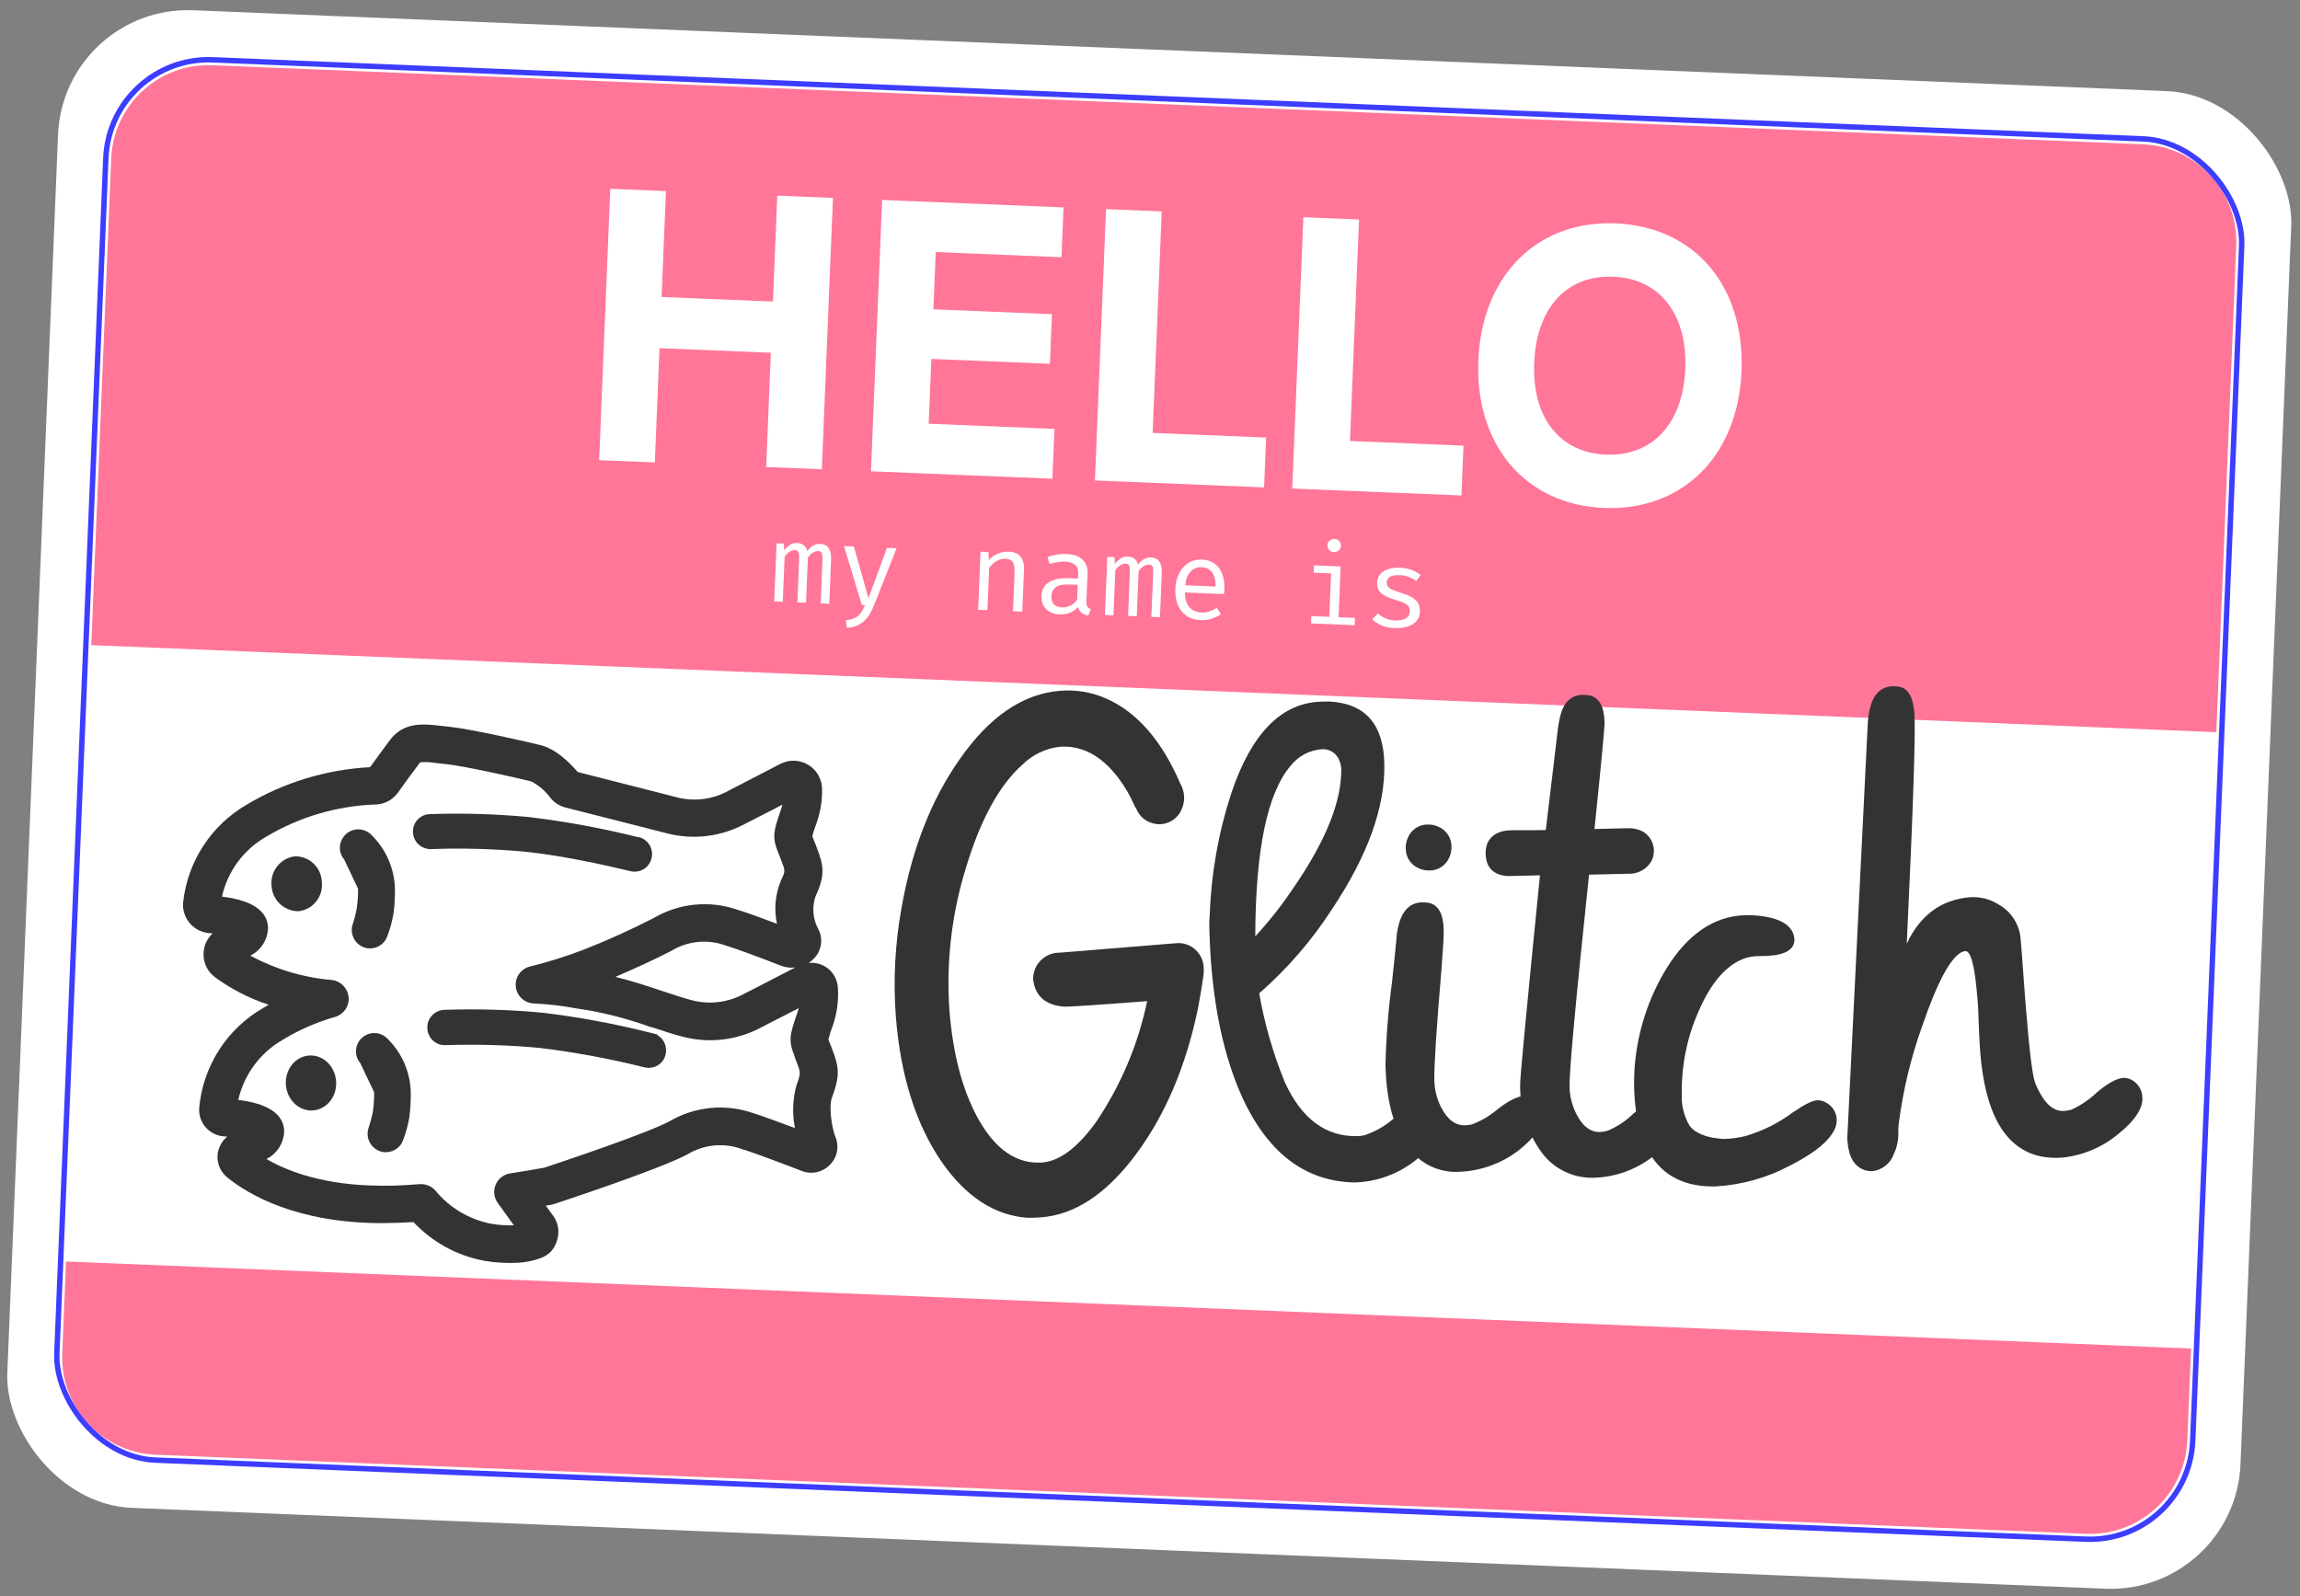 <svg width="425" height="295" viewBox="0 0 425 295" fill="none" xmlns="http://www.w3.org/2000/svg">
<rect x="0" y="0" width="425" height="295" fill="#808080" stroke="none"/>
<rect x="11.707" y="0.914" width="413" height="277" rx="24" transform="rotate(2.346 11.707 0.914)" fill="white"/>
<rect x="21.289" y="11.316" width="393" height="257" rx="18" transform="rotate(2.346 21.289 11.316)" fill="white"/>
<path d="M12.2 233.129L404.871 249.219L404.175 266.205C403.768 276.137 395.386 283.86 385.453 283.453L28.752 268.837C18.82 268.43 11.097 260.048 11.504 250.115L12.2 233.129Z" fill="#FF7698"/>
<path d="M20.552 29.3C20.959 19.368 29.341 11.645 39.274 12.052L395.975 26.668C405.907 27.075 413.63 35.457 413.223 45.39L409.538 135.314L16.867 119.225L20.552 29.3Z" fill="#FF7698"/>
<rect x="20.331" y="10.275" width="395" height="259" rx="19" transform="rotate(2.346 20.331 10.275)" stroke="#3D3DFF" strokeWidth="2"/>
<path d="M110.714 85.038L121.001 85.46L121.866 64.346L142.441 65.189L141.576 86.303L151.863 86.724L153.918 36.582L143.63 36.161L142.829 55.728L122.254 54.886L123.056 35.318L112.768 34.896L110.714 85.038Z" fill="white"/>
<path d="M160.945 87.097L194.469 88.47L194.846 79.262L171.61 78.31L172.101 66.332L194.006 67.229L194.382 58.057L172.476 57.16L172.91 46.584L196.146 47.536L196.524 38.328L163 36.955L160.945 87.097Z" fill="white"/>
<path d="M202.324 88.792L233.582 90.073L233.96 80.865L212.989 80.005L214.666 39.072L204.379 38.65L202.324 88.792Z" fill="white"/>
<path d="M238.786 90.286L270.044 91.567L270.421 82.359L249.451 81.499L251.128 40.566L240.841 40.144L238.786 90.286Z" fill="white"/>
<path d="M296.375 93.871C310.763 94.46 321.155 84.401 321.802 68.611C322.452 52.748 313.061 41.878 298.53 41.283C284.142 40.693 273.818 50.827 273.171 66.618C272.527 82.337 281.951 93.28 296.375 93.871ZM283.494 67.041C283.916 56.754 289.601 50.789 298.126 51.139C306.687 51.489 311.823 58.041 311.407 68.184C310.994 78.256 305.339 84.366 296.779 84.015C288.254 83.666 283.076 77.256 283.494 67.041Z" fill="white"/>
<path d="M151.604 100.522C151.95 100.536 152.277 100.624 152.583 100.787C152.896 100.949 153.146 101.249 153.332 101.685C153.519 102.122 153.595 102.751 153.561 103.573L153.234 111.563L151.644 111.498L151.96 103.783C151.988 103.11 151.967 102.623 151.897 102.321C151.828 102.018 151.6 101.859 151.213 101.843C150.893 101.83 150.57 101.919 150.242 102.11C149.922 102.294 149.602 102.608 149.285 103.051L148.943 111.387L147.343 111.321L147.659 103.607C147.687 102.934 147.666 102.447 147.597 102.144C147.527 101.842 147.299 101.683 146.912 101.667C146.579 101.653 146.252 101.742 145.931 101.933C145.617 102.118 145.302 102.431 144.984 102.874L144.643 111.211L143.063 111.146L143.503 100.415L144.848 100.47L144.899 101.717C145.208 101.315 145.548 100.982 145.92 100.718C146.298 100.448 146.756 100.323 147.293 100.345C147.7 100.362 148.08 100.476 148.432 100.688C148.785 100.893 149.034 101.278 149.181 101.842C149.491 101.432 149.834 101.106 150.212 100.863C150.589 100.613 151.053 100.499 151.604 100.522Z" fill="white"/>
<path d="M165.671 101.323L161.457 111.971C161.176 112.688 160.83 113.341 160.418 113.929C160.012 114.519 159.493 114.997 158.858 115.366C158.23 115.742 157.442 115.958 156.494 116.015L156.285 114.638C157.03 114.546 157.622 114.383 158.061 114.149C158.499 113.916 158.849 113.607 159.109 113.223C159.377 112.839 159.617 112.376 159.83 111.833L159.259 111.81L155.948 100.925L157.783 101L160.474 110.553L163.898 101.25L165.671 101.323Z" fill="white"/>
<path d="M180.747 112.69L181.186 101.959L182.644 102.018L182.715 103.512C183.173 102.979 183.733 102.58 184.398 102.315C185.069 102.043 185.714 101.92 186.332 101.945C187.385 101.988 188.138 102.298 188.591 102.875C189.05 103.452 189.26 104.236 189.219 105.228L188.9 113.024L187.188 112.954L187.455 106.421C187.485 105.688 187.469 105.095 187.406 104.643C187.343 104.185 187.186 103.848 186.937 103.634C186.687 103.413 186.291 103.291 185.747 103.269C185.326 103.251 184.925 103.327 184.543 103.495C184.169 103.663 183.83 103.881 183.526 104.147C183.23 104.407 182.981 104.673 182.779 104.944L182.459 112.76L180.747 112.69Z" fill="white"/>
<path d="M200.749 111.162C200.731 111.59 200.79 111.905 200.924 112.108C201.059 112.311 201.274 112.466 201.569 112.574L201.102 113.759C200.642 113.679 200.244 113.516 199.907 113.271C199.57 113.019 199.333 112.652 199.196 112.17C198.789 112.65 198.291 113.007 197.703 113.242C197.115 113.47 196.471 113.569 195.771 113.541C194.698 113.497 193.865 113.16 193.271 112.53C192.678 111.9 192.401 111.085 192.442 110.086C192.488 108.979 192.954 108.147 193.841 107.592C194.728 107.036 195.987 106.791 197.617 106.858L199.197 106.923L199.234 106.026C199.266 105.252 199.06 104.695 198.618 104.357C198.183 104.013 197.565 103.824 196.763 103.791C196.41 103.777 195.993 103.804 195.514 103.873C195.035 103.935 194.513 104.053 193.948 104.227L193.553 102.915C194.222 102.697 194.847 102.549 195.429 102.471C196.01 102.393 196.563 102.364 197.086 102.386C198.425 102.44 199.414 102.794 200.054 103.446C200.701 104.092 201.003 104.949 200.959 106.015L200.749 111.162ZM196.263 112.254C196.793 112.276 197.305 112.164 197.798 111.919C198.291 111.667 198.704 111.309 199.036 110.847L199.149 108.085L197.6 108.021C196.418 107.973 195.574 108.142 195.068 108.53C194.569 108.918 194.306 109.455 194.277 110.141C194.25 110.807 194.399 111.32 194.725 111.681C195.057 112.035 195.57 112.226 196.263 112.254Z" fill="white"/>
<path d="M212.712 103.026C213.058 103.04 213.384 103.128 213.691 103.291C214.004 103.453 214.254 103.753 214.44 104.189C214.626 104.625 214.703 105.255 214.669 106.077L214.342 114.067L212.752 114.002L213.068 106.287C213.095 105.614 213.075 105.127 213.005 104.824C212.936 104.522 212.708 104.363 212.321 104.347C212.001 104.334 211.678 104.423 211.35 104.614C211.029 104.798 210.71 105.111 210.393 105.554L210.051 113.891L208.451 113.825L208.767 106.111C208.795 105.438 208.774 104.95 208.705 104.648C208.635 104.346 208.407 104.187 208.02 104.171C207.687 104.157 207.36 104.246 207.039 104.437C206.725 104.622 206.41 104.935 206.092 105.378L205.75 113.715L204.171 113.65L204.61 102.919L205.956 102.974L206.007 104.221C206.316 103.819 206.656 103.486 207.028 103.222C207.406 102.951 207.864 102.827 208.401 102.849C208.808 102.866 209.188 102.98 209.54 103.192C209.892 103.397 210.142 103.782 210.289 104.346C210.599 103.936 210.942 103.61 211.319 103.367C211.697 103.117 212.161 103.003 212.712 103.026Z" fill="white"/>
<path d="M218.952 109.488C218.952 110.319 219.084 111.005 219.347 111.546C219.611 112.081 219.972 112.484 220.431 112.754C220.89 113.018 221.394 113.161 221.944 113.184C222.495 113.206 222.994 113.145 223.442 113C223.898 112.856 224.366 112.633 224.848 112.333L225.607 113.497C225.088 113.871 224.501 114.156 223.846 114.354C223.198 114.552 222.538 114.637 221.866 114.61C220.826 114.567 219.949 114.296 219.235 113.798C218.52 113.299 217.986 112.624 217.633 111.772C217.287 110.914 217.137 109.931 217.182 108.824C217.227 107.737 217.46 106.78 217.882 105.953C218.304 105.127 218.874 104.486 219.594 104.033C220.313 103.579 221.149 103.372 222.1 103.411C223.004 103.448 223.773 103.693 224.407 104.148C225.042 104.596 225.517 105.221 225.831 106.024C226.152 106.819 226.291 107.761 226.246 108.848C226.239 109.031 226.228 109.205 226.215 109.367C226.202 109.523 226.186 109.662 226.167 109.784L218.952 109.488ZM222.063 104.818C221.268 104.785 220.59 105.04 220.031 105.582C219.477 106.124 219.139 106.985 219.016 108.164L224.611 108.393C224.638 107.244 224.422 106.371 223.963 105.774C223.505 105.17 222.871 104.851 222.063 104.818Z" fill="white"/>
<path d="M247.726 104.685L247.342 114.061L250.369 114.185L250.313 115.541L242.262 115.211L242.318 113.855L245.63 113.991L245.959 105.97L242.748 105.839L242.804 104.483L247.726 104.685ZM246.566 99.605C246.947 99.621 247.245 99.748 247.459 99.989C247.681 100.229 247.785 100.516 247.771 100.849C247.757 101.195 247.629 101.483 247.389 101.711C247.155 101.933 246.848 102.036 246.467 102.02C246.107 102.005 245.817 101.878 245.595 101.637C245.374 101.39 245.27 101.093 245.284 100.747C245.298 100.414 245.425 100.137 245.666 99.915C245.906 99.694 246.206 99.59 246.566 99.605Z" fill="white"/>
<path d="M257.773 114.662C258.595 114.696 259.25 114.569 259.738 114.283C260.234 113.99 260.492 113.586 260.513 113.07C260.526 112.743 260.477 112.459 260.364 112.216C260.258 111.974 260.026 111.75 259.667 111.544C259.308 111.339 258.752 111.126 257.998 110.904C257.265 110.691 256.629 110.454 256.088 110.193C255.554 109.926 255.143 109.593 254.853 109.193C254.57 108.794 254.441 108.285 254.466 107.667C254.491 107.062 254.682 106.549 255.04 106.128C255.404 105.701 255.897 105.384 256.518 105.178C257.139 104.965 257.854 104.876 258.663 104.909C259.526 104.944 260.272 105.09 260.901 105.347C261.537 105.598 262.073 105.899 262.507 106.25L261.706 107.381C261.309 107.086 260.87 106.84 260.388 106.643C259.907 106.44 259.319 106.324 258.626 106.296C257.784 106.261 257.18 106.369 256.816 106.62C256.452 106.863 256.262 107.192 256.245 107.607C256.232 107.919 256.306 108.184 256.468 108.402C256.636 108.613 256.924 108.812 257.331 108.999C257.739 109.179 258.302 109.382 259.021 109.609C259.714 109.821 260.313 110.067 260.818 110.346C261.331 110.626 261.725 110.982 262 111.415C262.275 111.849 262.398 112.398 262.371 113.064C262.34 113.825 262.097 114.434 261.643 114.892C261.189 115.343 260.611 115.663 259.909 115.852C259.214 116.035 258.483 116.11 257.715 116.079C256.743 116.039 255.92 115.866 255.245 115.559C254.578 115.246 254.021 114.879 253.575 114.459L254.6 113.368C255.007 113.732 255.478 114.034 256.013 114.274C256.554 114.507 257.141 114.636 257.773 114.662Z" fill="white"/>
<path d="M195.84 176.058L217.403 174.301C218.218 174.231 219.036 174.383 219.771 174.741C220.552 175.121 221.212 175.709 221.681 176.44C222.149 177.171 222.407 178.016 222.427 178.884C222.467 179.382 222.445 179.883 222.363 180.375C222.088 182.342 221.751 184.336 221.365 186.355C219.139 197.081 215.305 206.091 209.863 213.386C204.42 220.681 198.552 224.544 192.258 224.976C191.388 225.058 190.514 225.079 189.641 225.038C183.697 224.535 178.515 221.143 174.096 214.862C169.237 207.831 166.382 198.799 165.53 187.766C165.038 181.122 165.387 174.443 166.569 167.886C168.483 156.969 172.069 147.783 177.326 140.327C182.82 132.428 189.011 128.205 195.898 127.66C198.74 127.427 201.597 127.892 204.22 129.012C210.012 131.504 214.639 136.77 218.099 144.812C218.497 145.502 218.736 146.272 218.799 147.066C218.861 147.921 218.707 148.779 218.349 149.559C217.938 150.56 217.175 151.377 216.205 151.857C215.234 152.338 214.122 152.448 213.076 152.167C212.369 151.994 211.714 151.652 211.169 151.17C210.623 150.688 210.203 150.08 209.944 149.4L209.674 148.985C208.881 147.126 207.864 145.37 206.645 143.758C203.493 139.602 199.874 137.715 195.823 138.011C193.21 138.313 190.774 139.481 188.903 141.329C184.651 145.137 181.191 151.449 178.523 160.266C175.87 168.776 174.821 177.705 175.43 186.599C176.064 194.749 177.825 201.445 180.713 206.687C183.93 212.484 187.912 215.198 192.66 214.828C195.863 214.544 199.17 212.033 202.581 207.293C207.126 200.546 210.317 192.98 211.976 185.017C202.066 185.783 196.9 186.118 196.475 186.02C193.068 185.705 191.215 183.987 190.892 180.868C190.918 180.285 191.03 179.71 191.223 179.16C191.583 178.233 192.219 177.438 193.044 176.884C193.87 176.329 194.846 176.041 195.84 176.058Z" fill="#333333"/>
<path d="M250.317 218.523C240.964 218.35 233.911 212.814 229.158 201.917C225.653 193.728 223.756 183.614 223.468 171.575C223.453 170.955 223.434 170.161 223.535 169.191C223.791 161.505 225.134 153.894 227.523 146.584C231.262 135.475 236.827 129.836 244.219 129.667C244.603 129.658 245.013 129.648 245.459 129.638C252.184 129.915 255.63 133.734 255.798 141.093C255.989 149.105 252.755 158.1 246.094 168.08C242.362 173.843 237.847 179.059 232.678 183.578C233.666 189.221 235.259 194.741 237.428 200.043C240.543 206.794 245.007 210.1 250.819 209.961C251.235 209.95 251.649 209.903 252.057 209.82C253.953 209.208 255.712 208.235 257.237 206.953C259.409 205.387 261.115 204.589 262.355 204.56C262.921 204.554 263.476 204.722 263.942 205.043C264.478 205.364 264.922 205.817 265.231 206.36C265.539 206.903 265.702 207.516 265.704 208.14C265.678 210.16 264.293 212.261 261.549 214.445C258.342 216.978 254.402 218.408 250.317 218.523ZM244.429 138.448C243.273 138.506 242.143 138.81 241.115 139.342C240.087 139.875 239.186 140.621 238.472 141.532C234.167 146.599 231.994 157.1 231.954 173.035C234.425 170.366 236.688 167.511 238.724 164.496C244.946 155.553 247.984 148.035 247.838 141.941C247.817 141.563 247.732 141.192 247.589 140.842C247.402 140.15 246.99 139.539 246.418 139.105C245.846 138.672 245.147 138.441 244.429 138.448Z" fill="#333333"/>
<path d="M266.771 171.804C266.797 172.92 266.657 175.356 266.362 179.086C265.426 190.12 264.986 196.972 265.042 199.643C265.08 201.358 265.497 203.043 266.264 204.578C267.411 206.875 268.894 208.002 270.713 207.958C271.13 207.95 271.545 207.898 271.951 207.805C273.714 207.149 275.346 206.186 276.772 204.959C278.831 203.359 280.499 202.549 281.777 202.519C282.366 202.516 282.94 202.703 283.415 203.05C283.943 203.383 284.376 203.847 284.671 204.397C284.967 204.946 285.116 205.563 285.103 206.187C284.989 208.163 283.514 210.295 280.652 212.573C277.465 215.021 273.595 216.415 269.579 216.56C268.049 216.639 266.52 216.392 265.093 215.835C263.666 215.279 262.373 214.426 261.299 213.334C257.949 209.914 256.188 204.409 256.014 196.819C256.132 191.711 256.532 186.614 257.213 181.551C257.599 178.005 257.86 175.405 258.018 173.739L258.105 172.682C258.632 168.797 260.186 166.824 262.741 166.763C263.157 166.756 263.572 166.783 263.984 166.845C265.771 167.199 266.7 168.852 266.771 171.804ZM259.758 156.733C259.74 156.044 259.885 155.36 260.182 154.737C260.492 154.026 261.006 153.423 261.658 153.004C262.311 152.584 263.073 152.366 263.848 152.379C264.538 152.36 265.222 152.506 265.844 152.803C266.564 153.118 267.174 153.642 267.594 154.306C268.015 154.97 268.227 155.745 268.204 156.531C268.221 157.216 268.076 157.896 267.78 158.514C267.469 159.224 266.955 159.827 266.302 160.246C265.65 160.666 264.889 160.884 264.114 160.873C263.429 160.89 262.749 160.744 262.131 160.449C261.409 160.137 260.798 159.617 260.375 158.955C259.952 158.292 259.737 157.519 259.758 156.733Z" fill="#333333"/>
<path d="M279.187 153.439L279.758 153.425C281.934 153.447 283.895 153.438 285.639 153.396L287.789 135.388C287.887 134.368 288.058 133.356 288.3 132.36C288.933 129.78 290.317 128.465 292.45 128.414C292.866 128.404 293.283 128.436 293.693 128.508C295.489 128.887 296.422 130.552 296.493 133.504C296.515 134.438 295.895 141.006 294.632 153.206L300.746 153.059C301.694 153.015 302.637 153.21 303.49 153.626C304.433 154.153 305.133 155.028 305.441 156.064C305.748 157.1 305.639 158.215 305.136 159.171C304.696 159.912 304.062 160.518 303.301 160.924C302.541 161.329 301.684 161.519 300.823 161.471L293.63 161.643C291.16 184.974 289.959 198.05 290.027 200.869C290.063 202.585 290.481 204.27 291.249 205.804C292.397 208.109 293.859 209.241 295.637 209.198C296.088 209.183 296.537 209.114 296.972 208.993C298.6 208.339 300.095 207.395 301.385 206.207C302.658 204.928 304.309 204.092 306.093 203.823C306.637 203.814 307.177 203.92 307.677 204.133C308.312 204.38 308.859 204.813 309.246 205.374C309.634 205.936 309.844 206.6 309.85 207.282C309.774 209.307 308.335 211.426 305.522 213.665C302.36 216.157 298.475 217.557 294.449 217.653C292.609 217.703 290.784 217.312 289.126 216.511C287.468 215.711 286.026 214.526 284.92 213.054C282.242 209.386 280.829 204.947 280.895 200.405C280.868 199.289 282.09 186.408 284.561 161.761L278.633 161.903C275.965 161.727 274.596 160.361 274.527 157.807C274.502 157.15 274.604 156.494 274.828 155.876C275.535 154.295 276.967 153.492 279.187 153.439Z" fill="#333333"/>
<path d="M301.955 200.981C301.93 199.58 301.975 198.179 302.09 196.783C302.638 190.47 304.641 184.369 307.943 178.959C311.926 172.544 316.811 169.266 322.599 169.128C323.429 169.115 324.259 169.153 325.084 169.242C329.232 169.722 331.397 171.163 331.578 173.566C331.623 175.427 329.972 176.459 326.688 176.649L324.766 176.695C324.037 176.713 323.314 176.826 322.615 177.032C319.118 178.175 316.194 181.484 313.843 186.959C311.731 191.744 310.682 196.93 310.769 202.16C310.659 204.21 311.152 206.248 312.188 208.02C313.277 209.471 315.382 210.302 318.526 210.487C319.899 210.455 321.264 210.268 322.596 209.931C325.719 209.007 328.654 207.538 331.265 205.591C333.451 204.099 334.935 203.356 335.865 203.334C336.45 203.332 337.023 203.499 337.514 203.815C338.086 204.133 338.561 204.598 338.891 205.162C339.221 205.726 339.394 206.368 339.391 207.022C339.39 207.502 339.305 207.979 339.139 208.43C338.176 210.737 335.398 213.053 330.805 215.38C326.521 217.672 321.787 218.997 316.937 219.262C307.327 219.425 302.333 213.332 301.955 200.981Z" fill="#333333"/>
<path d="M341.344 210.363L345.114 134.016C345.328 129.494 346.76 127.101 349.385 126.853C349.97 126.801 350.56 126.833 351.137 126.947C352.649 127.37 353.517 128.925 353.731 131.638C354 134.941 353.535 149.194 352.335 174.398C354.79 169.143 358.664 166.283 363.956 165.817C365.863 165.671 367.766 166.152 369.374 167.189C370.533 167.853 371.508 168.795 372.209 169.932C372.91 171.068 373.316 172.362 373.389 173.695L373.653 176.94C373.935 180.917 374.171 184.076 374.363 186.392C375.002 194.393 375.584 199.012 376.11 200.249C376.216 200.519 376.334 200.802 376.478 201.096C377.872 204.057 379.54 205.461 381.48 205.307C381.897 205.27 382.311 205.198 382.716 205.091C384.452 204.313 386.043 203.242 387.418 201.926C389.421 200.224 391.053 199.316 392.316 199.203C392.807 199.176 393.297 199.275 393.738 199.492C394.371 199.791 394.906 200.264 395.282 200.854C395.658 201.444 395.861 202.128 395.866 202.828C395.886 202.981 395.89 203.134 395.877 203.287C395.748 205.164 394.308 207.234 391.532 209.472C388.596 211.962 384.98 213.514 381.153 213.927C379.82 214.038 378.479 213.97 377.165 213.725C370.588 212.352 366.84 205.964 365.922 194.561C365.841 193.595 365.755 192.083 365.664 190.025C365.605 187.544 365.51 185.648 365.379 184.336C364.92 178.613 364.193 175.752 363.176 175.764C362.96 175.788 362.748 175.844 362.547 175.928C360.413 176.963 357.961 181.527 355.193 189.618C353.096 195.45 351.643 201.493 350.859 207.641C350.782 208.242 350.755 208.849 350.779 209.455C350.793 210.788 350.502 212.106 349.928 213.31C349.63 214.139 349.108 214.869 348.42 215.42C347.732 215.971 346.906 216.321 346.032 216.431C345.552 216.462 345.07 216.402 344.613 216.254C342.703 215.629 341.632 213.905 341.399 211.081L341.344 210.363Z" fill="#333333"/>
<path d="M57.833 205.213C60.396 205.029 62.31 202.609 62.109 199.807C61.908 197.005 59.668 194.883 57.105 195.067C54.542 195.25 52.628 197.671 52.829 200.473C53.03 203.275 55.27 205.397 57.833 205.213Z" fill="#333333"/>
<path d="M54.464 158.253C53.187 158.422 52.026 159.08 51.225 160.089C50.425 161.098 50.048 162.379 50.175 163.66C50.233 164.947 50.788 166.161 51.724 167.045C52.66 167.93 53.904 168.415 55.192 168.4C56.474 168.247 57.644 167.592 58.445 166.579C59.246 165.566 59.614 164.277 59.468 162.994C59.429 161.703 58.881 160.479 57.944 159.591C57.006 158.703 55.755 158.222 54.464 158.253Z" fill="#333333"/>
<path d="M71.649 192.008C71.044 191.349 70.203 190.957 69.309 190.919C68.415 190.88 67.543 191.198 66.883 191.803L67.505 192.492L66.871 191.804C66.23 192.392 65.84 193.205 65.784 194.074C65.728 194.942 66.01 195.799 66.571 196.464L69.134 201.853C69.148 203.082 69.066 204.311 68.888 205.527C68.683 206.541 68.414 207.54 68.083 208.52C67.823 209.337 67.887 210.223 68.26 210.995C68.643 211.802 69.326 212.428 70.164 212.737C70.61 212.899 71.085 212.963 71.558 212.923C72.209 212.877 72.831 212.642 73.35 212.247C73.874 211.86 74.269 211.325 74.484 210.71C75.007 209.344 75.392 207.928 75.636 206.486C75.85 204.872 75.936 203.244 75.896 201.616C75.747 197.992 74.229 194.558 71.649 192.008Z" fill="#333333"/>
<path d="M153.714 193.731C153.56 193.32 153.411 192.97 153.275 192.643C153.199 192.461 153.131 192.275 153.074 192.086C153.282 191.219 153.554 190.368 153.886 189.54C154.677 187.255 154.994 184.833 154.818 182.421C154.755 181.617 154.495 180.842 154.06 180.164C153.625 179.485 153.029 178.925 152.325 178.532C151.617 178.146 150.825 177.938 150.018 177.927C149.815 177.923 149.612 177.937 149.412 177.97C149.817 177.701 150.187 177.382 150.513 177.021C151.186 176.29 151.608 175.362 151.716 174.374C151.824 173.386 151.613 172.389 151.114 171.53C150.654 170.628 150.381 169.643 150.308 168.634C150.236 167.624 150.366 166.61 150.692 165.652C152.535 161.701 152.199 159.959 150.929 156.655L150.76 156.207L150.322 155.119C150.231 154.901 150.125 154.635 150.108 154.562C150.314 153.694 150.586 152.843 150.92 152.016C151.626 149.997 151.957 147.865 151.899 145.727C151.862 144.372 151.306 143.084 150.347 142.127C149.387 141.17 148.096 140.619 146.742 140.587C145.849 140.569 144.966 140.773 144.172 141.182C141.199 142.738 136.822 145.005 134.578 146.149C131.678 147.756 128.269 148.183 125.062 147.342L106.754 142.673C105.058 140.705 102.628 138.391 99.88 137.706C97.132 137.02 86.814 134.675 82.856 134.288C82.33 134.238 81.817 134.188 81.276 134.115C78.292 133.782 74.567 133.353 72.006 136.832C70.95 138.227 69.4 140.378 68.381 141.782C60.323 142.204 52.489 144.584 45.558 148.718C42.332 150.596 39.592 153.204 37.556 156.333C35.522 159.462 34.249 163.025 33.84 166.735C33.765 167.426 33.841 168.125 34.062 168.784C34.264 169.454 34.605 170.074 35.063 170.603C35.511 171.138 36.063 171.577 36.686 171.892C37.303 172.205 37.976 172.394 38.666 172.446L39.292 172.501C39.086 172.693 38.893 172.898 38.714 173.115C38.136 173.858 37.77 174.744 37.654 175.678C37.529 176.615 37.658 177.568 38.026 178.438C38.391 179.301 38.981 180.049 39.736 180.604C42.75 182.805 46.092 184.518 49.64 185.677L48.603 186.298C45.295 188.203 42.496 190.878 40.442 194.096C38.389 197.314 37.142 200.979 36.807 204.782C36.72 206.07 37.146 207.341 37.993 208.316C38.841 209.291 40.036 209.897 41.323 210.005L41.999 210.056C41.756 210.256 41.531 210.476 41.325 210.714C40.769 211.379 40.398 212.177 40.247 213.03C40.107 213.88 40.197 214.752 40.506 215.556C40.815 216.36 41.333 217.068 42.006 217.605C45.9 220.746 54.786 226.017 70.559 226.042C72.35 226.038 74.285 225.973 76.403 225.846C79.894 229.576 84.491 232.085 89.516 233.002C91.579 233.351 93.673 233.472 95.761 233.363L95.959 233.349C97.26 233.255 98.541 232.988 99.77 232.553C100.55 232.292 101.256 231.849 101.829 231.261C102.345 230.68 102.72 229.989 102.928 229.242C103.174 228.487 103.244 227.687 103.133 226.901C103.003 226.105 102.693 225.349 102.228 224.69L100.851 222.823L101.82 222.642C102.04 222.604 102.256 222.551 102.468 222.483C104.424 221.833 121.726 216.126 126.976 213.362C128.492 212.432 130.201 211.862 131.972 211.694C133.742 211.526 135.528 211.765 137.192 212.392C139.735 213.167 145.132 215.231 148.139 216.395C149.036 216.74 150.013 216.817 150.953 216.616C151.862 216.408 152.693 215.943 153.345 215.276C154 214.632 154.451 213.81 154.641 212.911C154.831 212.012 154.752 211.077 154.412 210.224C153.579 208.144 153.194 204.341 153.692 202.962C155.263 198.683 155.078 197.315 153.714 193.731ZM146.846 195.257L146.857 195.405C146.956 195.63 147.062 195.896 147.175 196.203C147.985 198.309 147.985 198.309 147.176 200.556C146.464 203.133 146.364 205.841 146.886 208.463C144.025 207.424 141.046 206.295 139.227 205.729C136.69 204.836 133.989 204.506 131.311 204.763C128.634 205.02 126.045 205.856 123.724 207.214C119.495 209.471 104.918 214.335 100.559 215.804L100.484 215.81C99.392 216.013 97.193 216.394 94.253 216.854C93.673 216.946 93.126 217.182 92.661 217.54C92.192 217.906 91.824 218.385 91.593 218.933C91.363 219.481 91.276 220.079 91.343 220.67C91.41 221.259 91.626 221.821 91.97 222.304L94.954 226.443C93.518 226.491 92.081 226.39 90.666 226.141C86.656 225.341 83.047 223.179 80.451 220.021C80.095 219.611 79.645 219.293 79.14 219.095C78.637 218.894 78.096 218.806 77.555 218.836C75.228 219.003 72.889 219.17 70.56 219.126C60.011 219.099 53.209 216.515 49.236 214.188C50.208 213.706 51.028 212.963 51.605 212.044C52.182 211.125 52.494 210.064 52.506 208.979C52.347 204.861 47.375 203.688 44.024 203.269C44.552 200.954 45.553 198.773 46.963 196.864C48.374 194.954 50.163 193.356 52.221 192.171C55.252 190.321 58.523 188.893 61.941 187.928C62.71 187.697 63.377 187.211 63.832 186.549C64.278 185.894 64.486 185.107 64.422 184.317C64.359 183.528 64.028 182.784 63.483 182.208C62.931 181.609 62.186 181.222 61.378 181.115C56.081 180.671 50.932 179.139 46.254 176.616C47.225 176.132 48.044 175.39 48.621 174.471C49.198 173.551 49.51 172.491 49.524 171.406C49.364 167.263 44.343 166.106 41.017 165.698C41.534 163.376 42.533 161.187 43.95 159.275C45.366 157.363 47.167 155.77 49.239 154.598C55.338 150.967 62.254 148.93 69.349 148.677C70.172 148.669 70.98 148.461 71.706 148.073C72.424 147.695 73.045 147.157 73.521 146.5C74.447 145.19 76.36 142.565 77.644 140.868C78.607 140.794 79.576 140.841 80.527 141.01L82.207 141.188C85.537 141.496 95.474 143.731 98.16 144.409C99.573 145.146 100.797 146.199 101.739 147.485C102.449 148.356 103.423 148.971 104.514 149.239L123.239 154.002C128.069 155.256 133.194 154.644 137.594 152.288C139.238 151.461 141.973 150.058 144.575 148.703C144.498 149.019 144.408 149.324 144.306 149.63C142.914 153.635 142.632 154.725 143.838 157.674C143.944 157.94 144.077 158.229 144.217 158.617L144.386 159.065C145.12 160.977 145.12 160.977 144.345 162.65C143.257 165.197 142.986 168.02 143.568 170.728C140.832 169.68 137.996 168.64 136.242 168.119C133.707 167.242 131.011 166.925 128.341 167.192C125.672 167.459 123.092 168.302 120.78 169.664C116.509 171.855 112.13 173.83 107.66 175.581C104.558 176.756 101.39 177.752 98.172 178.562C97.328 178.708 96.567 179.161 96.037 179.835C95.499 180.506 95.236 181.356 95.3 182.214C95.359 183.068 95.732 183.87 96.346 184.467C96.96 185.063 97.773 185.411 98.629 185.445C101.217 185.563 103.795 185.86 106.342 186.334L109.148 186.78C112.933 187.491 116.654 188.51 120.274 189.825L120.41 189.815C122.513 190.51 124.488 191.177 126.236 191.611C131.071 192.859 136.198 192.247 140.603 189.896C142.271 189.055 145.091 187.609 147.597 186.31C147.522 186.624 147.428 186.934 147.315 187.238C145.923 191.231 145.638 192.296 146.846 195.257ZM127.967 184.882C126.383 184.474 124.382 183.809 122.471 183.175C119.732 182.264 116.737 181.26 113.712 180.532C117.187 179.039 120.644 177.472 124.003 175.751C125.518 174.818 127.228 174.246 128.999 174.078C130.77 173.91 132.556 174.151 134.22 174.782C135.999 175.313 139.614 176.634 144.438 178.514C145.242 178.798 146.099 178.894 146.946 178.794C144.102 180.242 139.752 182.544 137.434 183.693C134.539 185.263 131.16 185.687 127.967 184.882Z" fill="#333333"/>
<path d="M119.883 155.947C119.44 155.327 118.791 154.884 118.052 154.698L117.891 154.709C111.253 153.054 104.517 151.813 97.724 150.995C91.639 150.423 85.523 150.243 79.414 150.455C78.984 150.465 78.559 150.563 78.168 150.743C77.776 150.923 77.426 151.181 77.138 151.502C76.842 151.824 76.615 152.205 76.472 152.619C76.339 153.023 76.285 153.45 76.314 153.874C76.335 154.293 76.439 154.702 76.62 155.08C76.801 155.458 77.055 155.796 77.367 156.075C77.996 156.642 78.82 156.944 79.666 156.917C85.487 156.705 91.315 156.869 97.115 157.407C100.661 157.774 104.99 158.483 109.965 159.519C111.847 159.919 113.466 160.288 114.617 160.554L116.502 161.003C116.826 161.079 117.159 161.105 117.49 161.082C118.255 161.03 118.977 160.707 119.525 160.171C120.072 159.634 120.41 158.92 120.477 158.156C120.554 157.372 120.343 156.587 119.883 155.947Z" fill="#333333"/>
<path d="M122.486 192.216C122.223 191.851 121.887 191.545 121.501 191.316L121.492 191.193L120.642 190.968L119.743 190.746C113.357 189.152 106.878 187.955 100.344 187.163C94.23 186.589 88.085 186.411 81.948 186.63C81.113 186.696 80.337 187.086 79.787 187.717C79.496 188.034 79.275 188.407 79.135 188.813C78.995 189.218 78.94 189.649 78.974 190.077C79.007 190.921 79.374 191.718 79.993 192.294C80.612 192.869 81.434 193.176 82.278 193.148C88.1 192.951 93.929 193.122 99.728 193.662C106.246 194.459 112.708 195.657 119.078 197.249C119.413 197.333 119.76 197.363 120.104 197.337C120.864 197.281 121.58 196.962 122.129 196.433C122.68 195.884 123.012 195.153 123.064 194.376C123.134 193.61 122.929 192.845 122.486 192.216Z" fill="#333333"/>
<path d="M68.686 154.347C68.075 153.698 67.235 153.313 66.345 153.271C65.452 153.234 64.581 153.552 63.921 154.154L64.542 154.843L63.957 154.139C63.292 154.719 62.882 155.537 62.815 156.417C62.747 157.297 63.029 158.167 63.598 158.842L66.161 164.23C66.182 165.459 66.1 166.689 65.915 167.904C65.734 168.906 65.481 169.892 65.156 170.857C64.902 171.675 64.965 172.558 65.334 173.332C65.521 173.733 65.785 174.093 66.112 174.392C66.439 174.691 66.821 174.922 67.238 175.073C67.679 175.235 68.151 175.298 68.619 175.26C69.26 175.218 69.876 174.993 70.393 174.612C70.91 174.231 71.307 173.71 71.537 173.11C72.07 171.728 72.463 170.295 72.71 168.835C72.924 167.221 73.011 165.593 72.971 163.965C72.799 160.335 71.27 156.902 68.686 154.347Z" fill="#333333"/>
</svg>
